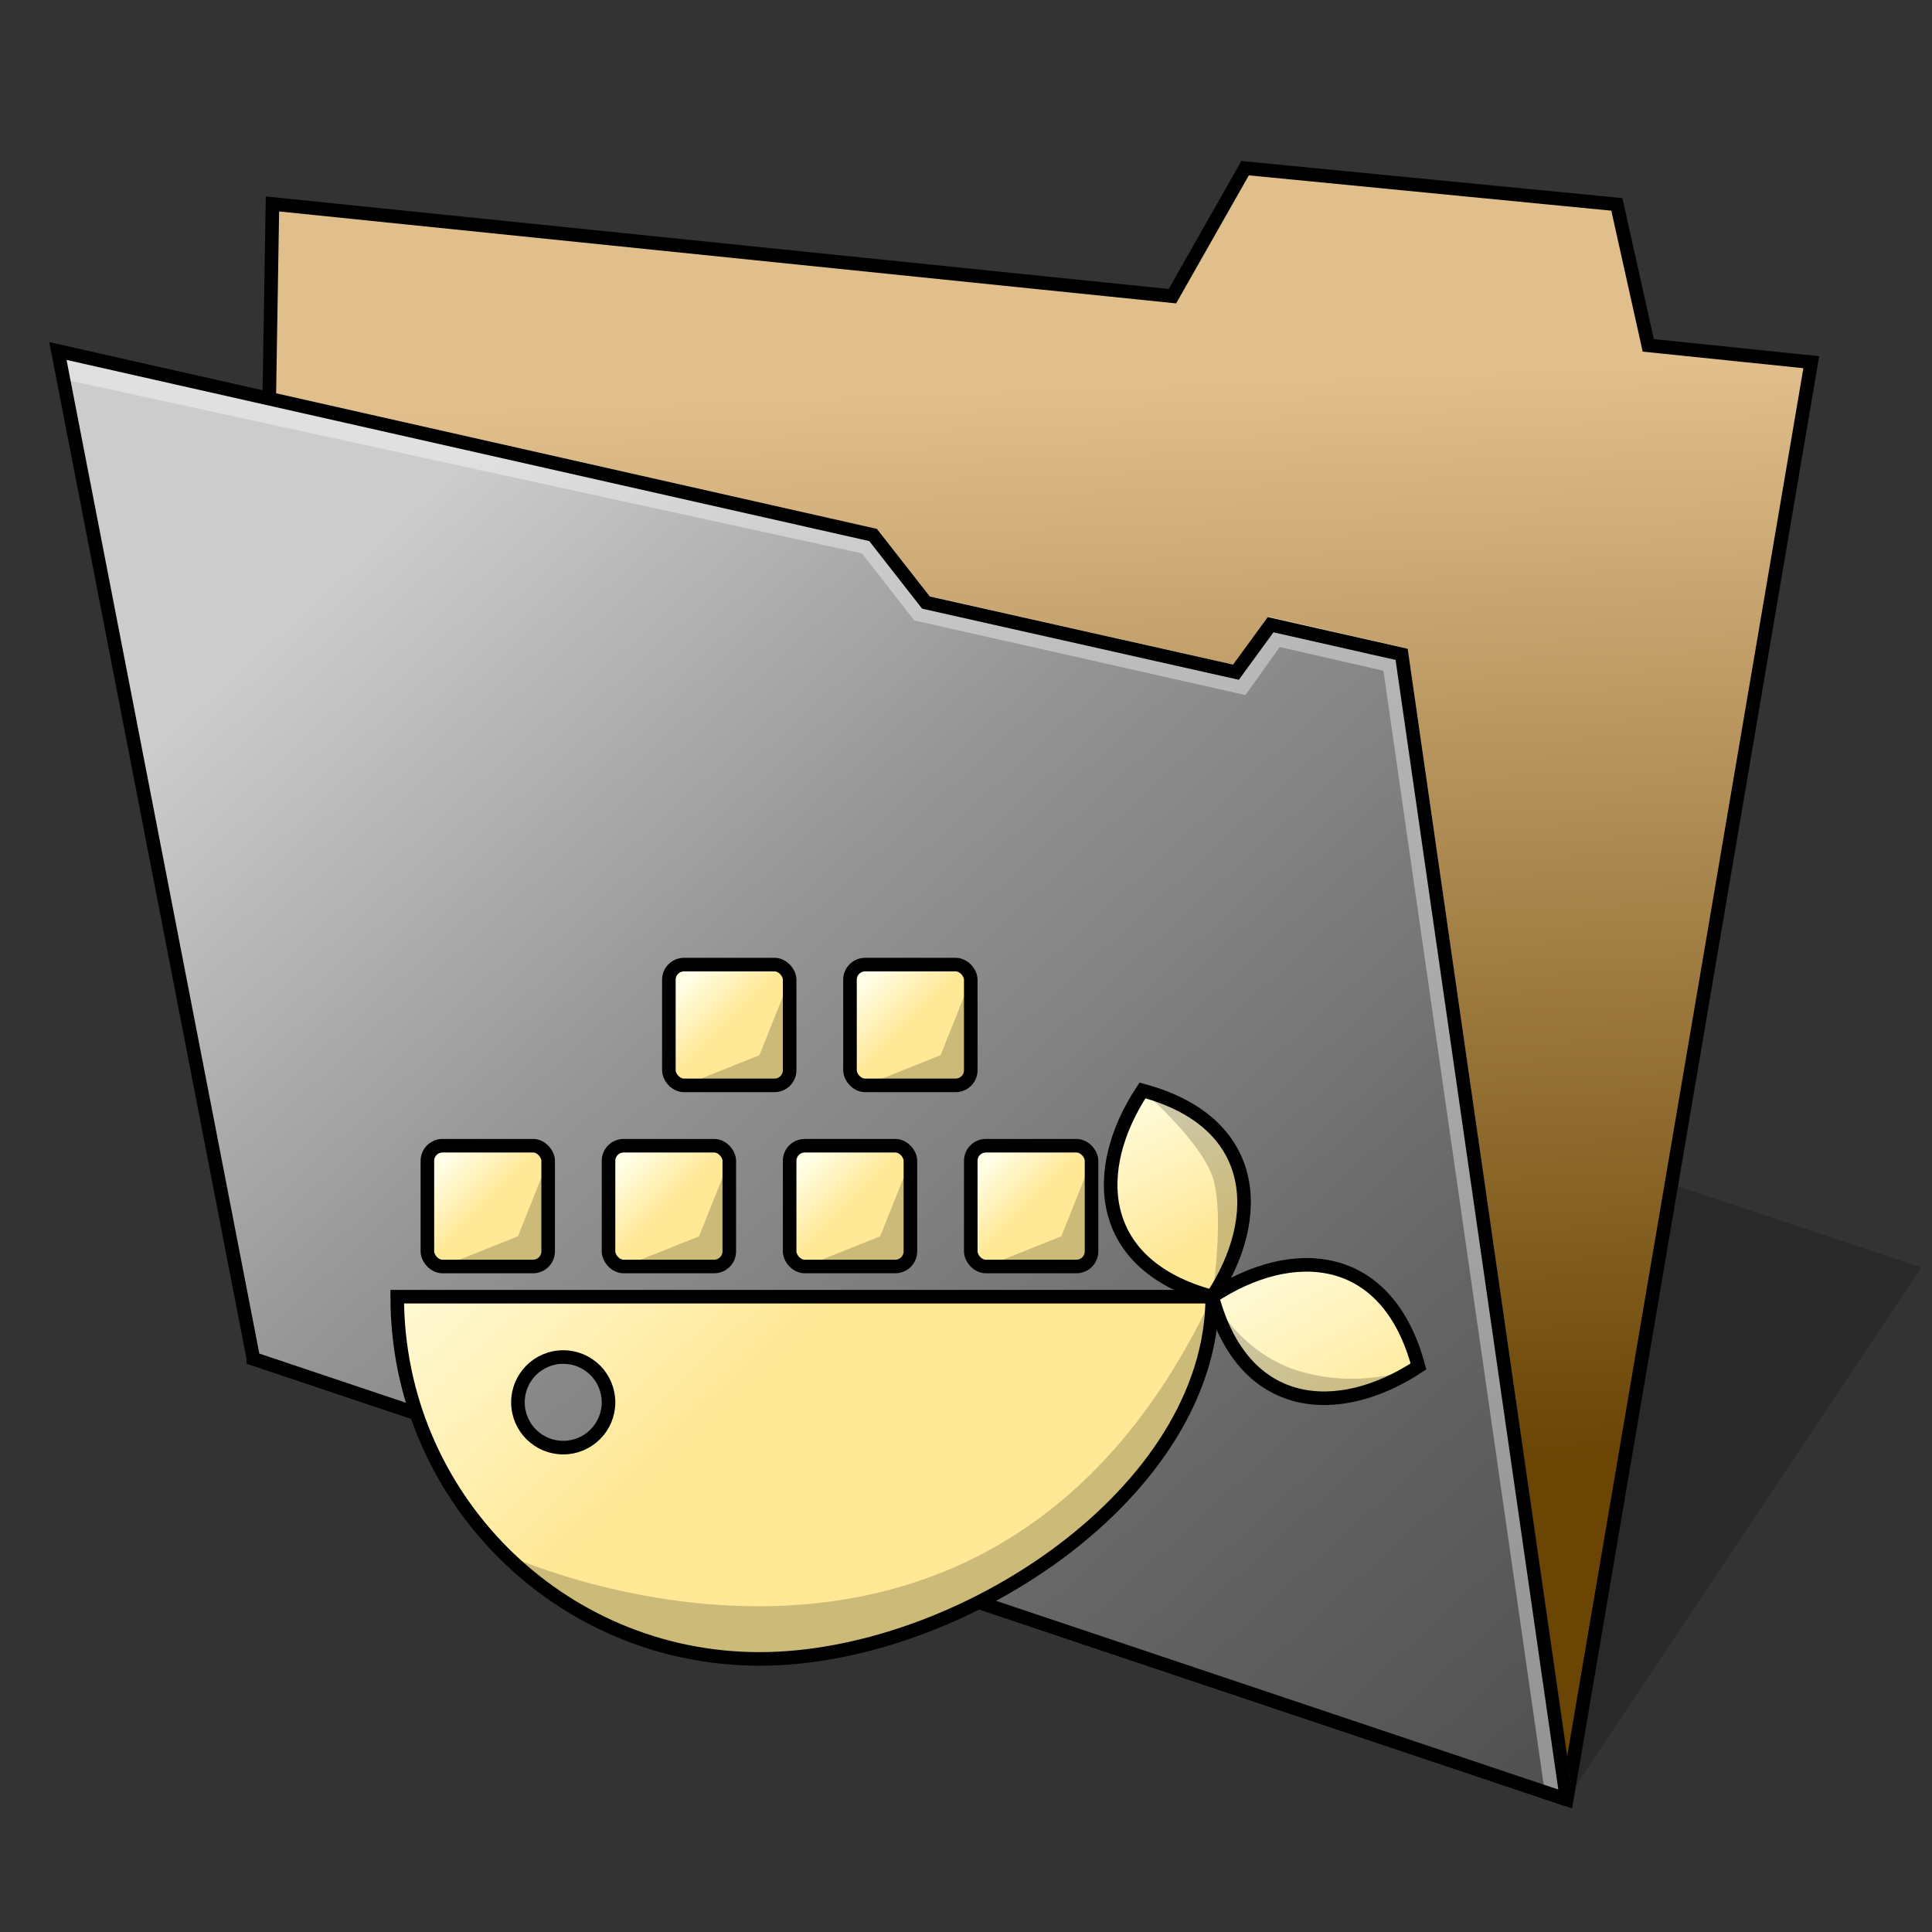<?xml version="1.0" encoding="UTF-8" standalone="no"?>
<!-- Created with Inkscape (http://www.inkscape.org/) -->

<svg
   width="128"
   height="128"
   viewBox="0 0 33.867 33.867"
   version="1.1"
   id="svg5"
   xml:space="preserve"
   inkscape:version="1.3 (0e150ed6c4, 2023-07-21)"
   sodipodi:docname="folder-docker.svg"
   xmlns:inkscape="http://www.inkscape.org/namespaces/inkscape"
   xmlns:sodipodi="http://sodipodi.sourceforge.net/DTD/sodipodi-0.dtd"
   xmlns:xlink="http://www.w3.org/1999/xlink"
   xmlns="http://www.w3.org/2000/svg"
   xmlns:svg="http://www.w3.org/2000/svg"><rect x="0" y="0" width="33.867" height="33.867" fill="#333333" stroke="none"/><sodipodi:namedview
     id="namedview7"
     pagecolor="#ffffff"
     bordercolor="#000000"
     borderopacity="0.102"
     inkscape:showpageshadow="true"
     inkscape:pageopacity="0"
     inkscape:pagecheckerboard="false"
     inkscape:deskcolor="#dbdbdb"
     inkscape:document-units="px"
     showgrid="false"
     borderlayer="true"
     inkscape:zoom="6.4453125"
     inkscape:cx="64"
     inkscape:cy="64"
     inkscape:window-width="1920"
     inkscape:window-height="1093"
     inkscape:window-x="0"
     inkscape:window-y="0"
     inkscape:window-maximized="1"
     inkscape:current-layer="layer1"
     showguides="false"><inkscape:grid
       type="xygrid"
       id="grid16"
       originx="0"
       originy="0"
       spacingy="0.265"
       spacingx="0.265"
       units="px"
       visible="false"
       empcolor="#cc3d3d"
       empopacity="0.302"
       empspacing="4" /><sodipodi:guide
       position="6.879,19.315"
       orientation="1,0"
       id="guide182"
       inkscape:locked="false" /><sodipodi:guide
       position="19.579,18.785"
       orientation="1,0"
       id="guide184"
       inkscape:locked="false" /><sodipodi:guide
       position="14.287,4.763"
       orientation="0,-1"
       id="guide186"
       inkscape:locked="false" /><sodipodi:guide
       position="10.848,17.462"
       orientation="0,-1"
       id="guide188"
       inkscape:locked="false" /></sodipodi:namedview><defs
     id="defs2"><linearGradient
       id="linearGradient42"><stop
         id="stop41"
         offset="0"
         style="stop-color:#d21e1e;stop-opacity:1" /><stop
         id="stop42"
         offset="1"
         style="stop-color:#f89082;stop-opacity:1;" /></linearGradient><inkscape:path-effect
       effect="perspective-envelope"
       up_left_point="1.99,6.177"
       up_right_point="27.219,7.58"
       down_left_point="2.083,31.109"
       down_right_point="28.575,31.577"
       id="path-effect2835"
       is_visible="true"
       lpeversion="1"
       deform_type="perspective"
       horizontal_mirror="false"
       vertical_mirror="false"
       overflow_perspective="false" /><inkscape:path-effect
       effect="perspective-envelope"
       up_left_point="4.824,3.65"
       up_right_point="32.915,2.106"
       down_left_point="5.292,31.568"
       down_right_point="31.605,31.568"
       id="path-effect2833"
       is_visible="true"
       lpeversion="1"
       deform_type="perspective"
       horizontal_mirror="false"
       vertical_mirror="false"
       overflow_perspective="false" /><inkscape:path-effect
       effect="perspective-envelope"
       up_left_point="6.333,3.402"
       up_right_point="31.732,3.402"
       down_left_point="5.457,31.75"
       down_right_point="31.732,31.75"
       id="path-effect13169"
       is_visible="true"
       lpeversion="1"
       deform_type="perspective"
       horizontal_mirror="false"
       vertical_mirror="false"
       overflow_perspective="false" /><inkscape:path-effect
       effect="perspective-envelope"
       up_left_point="5.457,3.402"
       up_right_point="31.732,3.402"
       down_left_point="5.457,31.75"
       down_right_point="31.732,31.75"
       id="path-effect13167"
       is_visible="true"
       lpeversion="1"
       deform_type="perspective"
       horizontal_mirror="false"
       vertical_mirror="false"
       overflow_perspective="false" /><inkscape:path-effect
       effect="perspective-envelope"
       up_left_point="5.539,3.402"
       up_right_point="31.732,3.609"
       down_left_point="4.762,31.75"
       down_right_point="31.732,31.75"
       id="path-effect13165"
       is_visible="true"
       lpeversion="1"
       deform_type="perspective"
       horizontal_mirror="false"
       vertical_mirror="false"
       overflow_perspective="false" /><inkscape:path-effect
       effect="perspective-envelope"
       up_left_point="5.539,3.402"
       up_right_point="31.732,3.609"
       down_left_point="4.762,31.75"
       down_right_point="31.732,31.75"
       id="path-effect13163"
       is_visible="true"
       lpeversion="1"
       deform_type="perspective"
       horizontal_mirror="false"
       vertical_mirror="false"
       overflow_perspective="false" /><inkscape:path-effect
       effect="perspective-envelope"
       up_left_point="2.117,6.35"
       up_right_point="28.575,5.292"
       down_left_point="3.022,31.75"
       down_right_point="29.084,31.75"
       id="path-effect12133"
       is_visible="true"
       lpeversion="1"
       deform_type="perspective"
       horizontal_mirror="false"
       vertical_mirror="false"
       overflow_perspective="false" /><inkscape:path-effect
       effect="perspective-envelope"
       up_left_point="4.762,3.44"
       up_right_point="31.75,3.969"
       down_left_point="4.762,31.75"
       down_right_point="31.609,31.75"
       id="path-effect12131"
       is_visible="true"
       lpeversion="1"
       deform_type="perspective"
       horizontal_mirror="false"
       vertical_mirror="false"
       overflow_perspective="false" /><inkscape:path-effect
       effect="perspective-envelope"
       up_left_point="2.117,6.35"
       up_right_point="28.575,8.467"
       down_left_point="1.058,31.75"
       down_right_point="28.575,31.75"
       id="path-effect12129"
       is_visible="true"
       lpeversion="1"
       deform_type="perspective"
       horizontal_mirror="false"
       vertical_mirror="false"
       overflow_perspective="false" /><inkscape:path-effect
       effect="perspective-envelope"
       up_left_point="3.175,3.175"
       up_right_point="31.75,4.233"
       down_left_point="3.175,31.75"
       down_right_point="30.516,31.75"
       id="path-effect12105"
       is_visible="true"
       lpeversion="1"
       deform_type="perspective"
       horizontal_mirror="false"
       vertical_mirror="false"
       overflow_perspective="false" /><inkscape:path-effect
       effect="perspective-envelope"
       up_left_point="1.058,8.467"
       up_right_point="28.575,7.408"
       down_left_point="1.058,31.75"
       down_right_point="28.575,31.75"
       id="path-effect12103"
       is_visible="true"
       lpeversion="1"
       deform_type="perspective"
       horizontal_mirror="false"
       vertical_mirror="false"
       overflow_perspective="false" /><inkscape:path-effect
       effect="perspective-envelope"
       up_left_point="1.058,7.408"
       up_right_point="26.458,11.642"
       down_left_point="3.175,27.517"
       down_right_point="28.575,31.75"
       id="path-effect12101"
       is_visible="true"
       lpeversion="1"
       deform_type="perspective"
       horizontal_mirror="false"
       vertical_mirror="false"
       overflow_perspective="false" /><inkscape:path-effect
       effect="perspective-envelope"
       up_left_point="5.292,3.175"
       up_right_point="30.692,5.292"
       down_left_point="3.175,27.517"
       down_right_point="28.575,31.75"
       id="path-effect12099"
       is_visible="true"
       lpeversion="1"
       deform_type="perspective"
       horizontal_mirror="false"
       vertical_mirror="false"
       overflow_perspective="false" /><inkscape:path-effect
       effect="perspective-envelope"
       up_left_point="4.233,8.467"
       up_right_point="27.517,8.467"
       down_left_point="2.646,32.279"
       down_right_point="27.517,31.75"
       id="path-effect12087"
       is_visible="true"
       lpeversion="1"
       deform_type="perspective"
       horizontal_mirror="false"
       vertical_mirror="false"
       overflow_perspective="false" /><inkscape:path-effect
       effect="perspective-envelope"
       up_left_point="6.879,5.556"
       up_right_point="30.692,5.292"
       down_left_point="6.879,31.75"
       down_right_point="29.633,31.75"
       id="path-effect12085"
       is_visible="true"
       lpeversion="1"
       deform_type="perspective"
       horizontal_mirror="false"
       vertical_mirror="false"
       overflow_perspective="false" /><linearGradient
       inkscape:collect="always"
       id="linearGradient935"><stop
         style="stop-color:#000000;stop-opacity:1;"
         offset="0"
         id="stop931" /><stop
         style="stop-color:#000000;stop-opacity:0;"
         offset="1"
         id="stop933" /></linearGradient><linearGradient
       id="linearGradient4381"
       inkscape:collect="always"><stop
         id="stop4377"
         offset="0"
         style="stop-color:#fafafa;stop-opacity:0" /><stop
         id="stop4379"
         offset="1"
         style="stop-color:#252525;stop-opacity:0.65" /></linearGradient><linearGradient
       inkscape:collect="always"
       id="linearGradient4365"><stop
         style="stop-color:#e1bf8d;stop-opacity:1"
         offset="0"
         id="stop4361" /><stop
         style="stop-color:#6a4504;stop-opacity:1"
         offset="1"
         id="stop4363" /></linearGradient><linearGradient
       inkscape:collect="always"
       id="linearGradient4406"><stop
         style="stop-color:#cccccc;stop-opacity:1;"
         offset="0"
         id="stop4402" /><stop
         style="stop-color:#949494;stop-opacity:1;"
         offset="0.315"
         id="stop2" /><stop
         style="stop-color:#666666;stop-opacity:1;"
         offset="0.7"
         id="stop3" /><stop
         style="stop-color:#4d4d4d;stop-opacity:1;"
         offset="1"
         id="stop4404" /></linearGradient><linearGradient
       inkscape:collect="always"
       xlink:href="#linearGradient4381"
       id="linearGradient4385"
       gradientUnits="userSpaceOnUse"
       gradientTransform="matrix(4,0,0,4,-32.919,-875.694)"
       x1="13.675"
       y1="290.159"
       x2="13.043"
       y2="291.615" /><linearGradient
       inkscape:collect="always"
       xlink:href="#linearGradient4406"
       id="linearGradient1113"
       gradientUnits="userSpaceOnUse"
       x1="6.019"
       y1="273.939"
       x2="27.019"
       y2="296.939"
       gradientTransform="translate(-0.994,-262.963)" /><linearGradient
       inkscape:collect="always"
       xlink:href="#linearGradient4365"
       id="linearGradient1121"
       x1="26.883"
       y1="269.458"
       x2="27.6"
       y2="288.557"
       gradientUnits="userSpaceOnUse"
       gradientTransform="translate(-0.994,-262.963)" /><linearGradient
       id="linearGradient4537"
       inkscape:collect="always"><stop
         id="stop4533"
         offset="0"
         style="stop-color:#ffffff;stop-opacity:1;" /><stop
         style="stop-color:#ffffff;stop-opacity:1"
         offset="0.583"
         id="stop4541" /><stop
         id="stop4543"
         offset="0.833"
         style="stop-color:#bababa;stop-opacity:1;" /><stop
         id="stop4535"
         offset="1"
         style="stop-color:#757575;stop-opacity:1" /></linearGradient><linearGradient
       gradientTransform="matrix(4,0,0,4,5.292,-893.117)"
       gradientUnits="userSpaceOnUse"
       y2="295.413"
       x2="5.027"
       y1="292.502"
       x1="0.794"
       id="linearGradient4539"
       xlink:href="#linearGradient4537"
       inkscape:collect="always" /><linearGradient
       id="linearGradient4454"><stop
         id="stop1334"
         offset="0"
         style="stop-color:#d21e1e;stop-opacity:1" /><stop
         id="stop1336"
         offset="1"
         style="stop-color:#e05e4c;stop-opacity:1" /></linearGradient><linearGradient
       gradientTransform="translate(-384.57,-499.8)"
       gradientUnits="userSpaceOnUse"
       y2="525.725"
       x2="391.89"
       y1="544.092"
       x1="403.421"
       id="linearGradient4213"
       xlink:href="#linearGradient4454" /><linearGradient
       id="linearGradient4472"><stop
         id="stop1340"
         offset="0"
         style="stop-color:#ffa92d;stop-opacity:1" /><stop
         id="stop1342"
         offset="1"
         style="stop-color:#ffc169;stop-opacity:1" /></linearGradient><linearGradient
       gradientTransform="translate(-384.57,-499.8)"
       gradientUnits="userSpaceOnUse"
       y2="505.319"
       x2="391.154"
       y1="523.203"
       x1="401.296"
       id="linearGradient4235"
       xlink:href="#linearGradient4472" /><linearGradient
       id="linearGradient4422-8"><stop
         id="stop1346"
         offset="0"
         style="stop-color:#377d50;stop-opacity:1" /><stop
         id="stop1348"
         offset="1"
         style="stop-color:#54d883;stop-opacity:1" /></linearGradient><linearGradient
       gradientTransform="translate(-384.57,-499.8)"
       gradientUnits="userSpaceOnUse"
       y2="503.798"
       x2="413.779"
       y1="523.798"
       x1="424.602"
       id="linearGradient4257"
       xlink:href="#linearGradient4422-8" /><linearGradient
       id="linearGradient4438"><stop
         id="stop1352"
         offset="0"
         style="stop-color:#375a7d;stop-opacity:1" /><stop
         id="stop1354"
         offset="1"
         style="stop-color:#54a3d8;stop-opacity:1" /></linearGradient><linearGradient
       gradientTransform="translate(-384.57,-499.8)"
       gradientUnits="userSpaceOnUse"
       y2="525.748"
       x2="412.118"
       y1="543.488"
       x1="420.884"
       id="linearGradient4279"
       xlink:href="#linearGradient4438" /><linearGradient
       gradientTransform="translate(0.001,-0.002)"
       gradientUnits="userSpaceOnUse"
       y2="44"
       x2="44"
       y1="4"
       x1="4"
       id="linearGradient4220"
       xlink:href="#linearGradient935" /><inkscape:path-effect
       overflow_perspective="false"
       vertical_mirror="false"
       horizontal_mirror="false"
       deform_type="envelope_deformation"
       lpeversion="1"
       is_visible="true"
       id="path-effect6050"
       down_right_point="13.229,288.048"
       down_left_point="4.762,286.461"
       up_right_point="13.229,272.702"
       up_left_point="4.762,274.29"
       effect="perspective-envelope" /><linearGradient
       inkscape:collect="always"
       id="linearGradient1617"><stop
         style="stop-color:#ffffe8;stop-opacity:1"
         offset="0"
         id="stop1613" /><stop
         style="stop-color:#ffe896;stop-opacity:1"
         offset="1"
         id="stop1615" /></linearGradient><inkscape:path-effect
       lpeversion="0"
       effect="perspective-envelope"
       up_left_point="-124.55,209.048"
       up_right_point="-40.55,209.048"
       down_left_point="-124.55,305.048"
       down_right_point="-40.55,305.048"
       id="path-effect1087"
       is_visible="true"
       deform_type="envelope_deformation"
       horizontal_mirror="false"
       vertical_mirror="false"
       overflow_perspective="false" /><linearGradient
       inkscape:collect="always"
       xlink:href="#linearGradient1617"
       id="linearGradient18"
       x1="9.525"
       y1="19.05"
       x2="14.287"
       y2="24.077"
       gradientUnits="userSpaceOnUse"
       gradientTransform="translate(-0.975,-0.024)" /><linearGradient
       inkscape:collect="always"
       xlink:href="#linearGradient1617"
       id="linearGradient22"
       x1="23.283"
       y1="21.167"
       x2="25.4"
       y2="24.968"
       gradientUnits="userSpaceOnUse"
       gradientTransform="translate(-0.975,-0.024)" /><linearGradient
       inkscape:collect="always"
       xlink:href="#linearGradient1617"
       id="linearGradient23"
       gradientUnits="userSpaceOnUse"
       x1="20.473"
       y1="19.002"
       x2="21.96"
       y2="21.825"
       gradientTransform="translate(-0.975,-0.024)" /><linearGradient
       inkscape:collect="always"
       xlink:href="#linearGradient1617"
       id="linearGradient25"
       x1="8.731"
       y1="20.373"
       x2="9.525"
       y2="21.167"
       gradientUnits="userSpaceOnUse"
       gradientTransform="translate(-0.975,-0.024)" /><linearGradient
       inkscape:collect="always"
       xlink:href="#linearGradient1617"
       id="linearGradient27"
       x1="11.906"
       y1="20.373"
       x2="12.7"
       y2="21.167"
       gradientUnits="userSpaceOnUse"
       gradientTransform="translate(-0.975,-0.024)" /><linearGradient
       inkscape:collect="always"
       xlink:href="#linearGradient1617"
       id="linearGradient29"
       x1="15.081"
       y1="20.373"
       x2="15.875"
       y2="21.167"
       gradientUnits="userSpaceOnUse"
       gradientTransform="translate(-0.975,-0.024)" /><linearGradient
       inkscape:collect="always"
       xlink:href="#linearGradient1617"
       id="linearGradient31"
       x1="16.14"
       y1="17.198"
       x2="16.933"
       y2="17.992"
       gradientUnits="userSpaceOnUse"
       gradientTransform="translate(-0.975,-0.024)" /><linearGradient
       inkscape:collect="always"
       xlink:href="#linearGradient1617"
       id="linearGradient34"
       x1="12.965"
       y1="17.198"
       x2="13.758"
       y2="17.992"
       gradientUnits="userSpaceOnUse"
       gradientTransform="translate(-0.975,-0.024)" /><linearGradient
       inkscape:collect="always"
       xlink:href="#linearGradient1617"
       id="linearGradient46"
       gradientUnits="userSpaceOnUse"
       x1="18.256"
       y1="20.373"
       x2="19.05"
       y2="21.167"
       gradientTransform="translate(-0.975,-0.024)" /></defs><g
     inkscape:label="Layer 1"
     inkscape:groupmode="layer"
     id="layer1"><g
       id="g2"><path
         style="fill:#000000;fill-opacity:0.196;stroke:none;stroke-width:0.725;stroke-miterlimit:4;stroke-dasharray:none;stroke-opacity:1;paint-order:markers stroke fill"
         d="m 27.463,31.544 6.216,-9.325 -6.216,-2.072 z"
         id="path1768"
         inkscape:connector-curvature="0"
         sodipodi:nodetypes="cccc" /></g><g
       inkscape:label="Layer 1"
       id="layer1-3"
       transform="translate(34.038,-262.257)" /><path
       id="rect835"
       style="fill:url(#linearGradient1121);fill-opacity:1;stroke:none;stroke-width:0.538;stroke-linecap:round;paint-order:markers fill stroke;stop-color:#000000"
       d="M 4.776,3.575 20.552,5.192 21.826,2.948 28.342,3.583 28.892,6.055 31.75,6.35 27.463,31.544 4.442,23.818 Z"
       sodipodi:nodetypes="ccccccccc" /><path
       style="fill:none;stroke:#000000;stroke-width:0.238;stroke-linecap:butt;stroke-linejoin:miter;stroke-dasharray:none;stroke-opacity:1"
       d="M 4.442,23.818 4.776,3.575 20.552,5.192 l 1.274,-2.244 6.517,0.635 0.55,2.471 2.858,0.295 -4.287,25.194 z"
       id="path1549"
       sodipodi:nodetypes="ccccccccc" /><path
       id="rect833"
       style="fill:url(#linearGradient1113);fill-opacity:1;stroke:none;stroke-width:0.517;stroke-linecap:round;paint-order:markers fill stroke;stop-color:#000000"
       d="m 1.015,6.153 14.291,3.225 0.927,1.185 5.434,1.22 0.607,-0.832 2.297,0.519 2.892,20.074 -23.021,-7.725 z"
       sodipodi:nodetypes="ccccccccc" /><path
       style="fill:none;stroke:#ffffff;stroke-width:0.476;stroke-linecap:butt;stroke-linejoin:miter;stroke-dasharray:none;stroke-opacity:0.39"
       d="m 1.061,6.393 14.184,3.094 0.917,1.175 5.568,1.255 0.602,-0.842 2.131,0.487 2.849,19.803"
       id="path2"
       sodipodi:nodetypes="ccccccc" /><path
       style="fill:none;stroke:#000000;stroke-width:0.238;stroke-linecap:butt;stroke-linejoin:miter;stroke-dasharray:none;stroke-opacity:1"
       d="M 27.463,31.544 4.442,23.818 1.015,6.153 15.305,9.378 l 0.927,1.185 5.434,1.22 0.607,-0.832 2.297,0.519 2.892,20.074"
       id="path1553"
       sodipodi:nodetypes="ccccccccc" /><path
       id="path4"
       style="fill:url(#linearGradient18);fill-opacity:1;fill-rule:evenodd;stroke-width:0.847;stroke-linecap:round;paint-order:stroke fill markers"
       d="m 6.963,22.73 c -3e-7,3.507 2.843,6.35 6.35,6.35 3.507,0 7.937,-2.91 7.937,-6.35 z m 2.91,1.058 c 0.438,0 0.794,0.355 0.794,0.794 -1e-6,0.438 -0.355,0.794 -0.794,0.794 -0.438,0 -0.794,-0.355 -0.794,-0.794 0,-0.438 0.355,-0.794 0.794,-0.794 z"
       sodipodi:nodetypes="csccsssss" /><rect
       style="fill:url(#linearGradient25);fill-opacity:1;fill-rule:evenodd;stroke-width:0.847;stroke-linecap:round;paint-order:stroke fill markers"
       id="rect4"
       width="2.117"
       height="2.117"
       x="7.492"
       y="20.084"
       rx="0.265"
       ry="0.265" /><rect
       style="fill:url(#linearGradient27);fill-opacity:1;fill-rule:evenodd;stroke-width:0.847;stroke-linecap:round;paint-order:stroke fill markers"
       id="rect5"
       width="2.117"
       height="2.117"
       x="10.667"
       y="20.084"
       rx="0.265"
       ry="0.265" /><rect
       style="fill:url(#linearGradient29);fill-opacity:1;fill-rule:evenodd;stroke-width:0.847;stroke-linecap:round;paint-order:stroke fill markers"
       id="rect6"
       width="2.117"
       height="2.117"
       x="13.842"
       y="20.084"
       rx="0.265"
       ry="0.265" /><rect
       style="fill:url(#linearGradient46);fill-opacity:1;fill-rule:evenodd;stroke-width:0.847;stroke-linecap:round;paint-order:stroke fill markers"
       id="rect7"
       width="2.117"
       height="2.117"
       x="17.017"
       y="20.084"
       rx="0.265"
       ry="0.265" /><rect
       style="fill:url(#linearGradient34);fill-opacity:1;fill-rule:evenodd;stroke:none;stroke-width:0.847;stroke-linecap:round;paint-order:stroke fill markers"
       id="rect8"
       width="2.117"
       height="2.117"
       x="11.725"
       y="16.909"
       rx="0.265"
       ry="0.265" /><rect
       style="fill:url(#linearGradient31);fill-opacity:1;fill-rule:evenodd;stroke-width:0.847;stroke-linecap:round;paint-order:stroke fill markers"
       id="rect9"
       width="2.117"
       height="2.117"
       x="14.9"
       y="16.909"
       rx="0.265"
       ry="0.265" /><path
       style="fill:url(#linearGradient22);fill-opacity:1;stroke:none;stroke-width:0.265px;stroke-linecap:butt;stroke-linejoin:miter;stroke-opacity:1"
       d="m 21.25,22.73 c 0.548,2.045 2.218,2.145 3.615,1.223 -0.548,-2.045 -2.218,-2.145 -3.615,-1.223 z"
       id="path9"
       sodipodi:nodetypes="ccc" /><path
       style="fill:url(#linearGradient23);fill-opacity:1;stroke:none;stroke-width:0.265px;stroke-linecap:butt;stroke-linejoin:miter;stroke-opacity:1"
       d="m 21.25,22.73 c -2.045,-0.548 -2.145,-2.218 -1.223,-3.615 2.045,0.548 2.145,2.218 1.223,3.615 z"
       id="path10"
       sodipodi:nodetypes="ccc" /><path
       id="path11"
       style="fill:none;fill-opacity:1;fill-rule:evenodd;stroke:#000000;stroke-width:0.238;stroke-linecap:round;stroke-dasharray:none;stroke-opacity:1;paint-order:stroke fill markers"
       d="m 6.963,22.73 c -3e-7,3.507 2.843,6.35 6.35,6.35 3.507,0 7.937,-2.91 7.937,-6.35 z m 2.91,1.058 c 0.438,0 0.794,0.355 0.794,0.794 -1e-6,0.438 -0.355,0.794 -0.794,0.794 -0.438,0 -0.794,-0.355 -0.794,-0.794 0,-0.438 0.355,-0.794 0.794,-0.794 z"
       sodipodi:nodetypes="csccsssss" /><rect
       style="fill:none;fill-opacity:1;fill-rule:evenodd;stroke:#000000;stroke-width:0.238;stroke-linecap:round;stroke-dasharray:none;stroke-opacity:1;paint-order:stroke fill markers"
       id="rect11"
       width="2.117"
       height="2.117"
       x="7.492"
       y="20.084"
       rx="0.265"
       ry="0.265" /><rect
       style="fill:none;fill-opacity:1;fill-rule:evenodd;stroke:#000000;stroke-width:0.238;stroke-linecap:round;stroke-dasharray:none;stroke-opacity:1;paint-order:stroke fill markers"
       id="rect12"
       width="2.117"
       height="2.117"
       x="10.667"
       y="20.084"
       rx="0.265"
       ry="0.265" /><rect
       style="fill:none;fill-opacity:1;fill-rule:evenodd;stroke:#000000;stroke-width:0.238;stroke-linecap:round;stroke-dasharray:none;stroke-opacity:1;paint-order:stroke fill markers"
       id="rect13"
       width="2.117"
       height="2.117"
       x="13.842"
       y="20.084"
       rx="0.265"
       ry="0.265" /><rect
       style="fill:none;fill-opacity:1;fill-rule:evenodd;stroke:#000000;stroke-width:0.238;stroke-linecap:round;stroke-dasharray:none;stroke-opacity:1;paint-order:stroke fill markers"
       id="rect14"
       width="2.117"
       height="2.117"
       x="17.017"
       y="20.084"
       rx="0.265"
       ry="0.265" /><rect
       style="fill:none;fill-opacity:1;fill-rule:evenodd;stroke:#000000;stroke-width:0.238;stroke-linecap:round;stroke-dasharray:none;stroke-opacity:1;paint-order:stroke fill markers"
       id="rect15"
       width="2.117"
       height="2.117"
       x="11.725"
       y="16.909"
       rx="0.265"
       ry="0.265" /><rect
       style="fill:none;fill-opacity:1;fill-rule:evenodd;stroke:#000000;stroke-width:0.238;stroke-linecap:round;stroke-dasharray:none;stroke-opacity:1;paint-order:stroke fill markers"
       id="rect16"
       width="2.117"
       height="2.117"
       x="14.9"
       y="16.909"
       rx="0.265"
       ry="0.265" /><path
       style="fill:none;fill-opacity:1;stroke:#000000;stroke-width:0.238;stroke-linecap:butt;stroke-linejoin:miter;stroke-dasharray:none;stroke-opacity:1"
       d="m 21.25,22.73 c 0.548,2.045 2.218,2.145 3.615,1.223 -0.548,-2.045 -2.218,-2.145 -3.615,-1.223 z"
       id="path16"
       sodipodi:nodetypes="ccc" /><path
       style="fill:none;fill-opacity:1;stroke:#000000;stroke-width:0.238;stroke-linecap:butt;stroke-linejoin:miter;stroke-dasharray:none;stroke-opacity:1"
       d="m 21.25,22.73 c -2.045,-0.548 -2.145,-2.218 -1.223,-3.615 2.045,0.548 2.145,2.218 1.223,3.615 z"
       id="path17"
       sodipodi:nodetypes="ccc" /><g
       style="font-size:11.289px;font-family:Z003;-inkscape-font-specification:Z003;fill:#feffff;fill-opacity:1;stroke:none;stroke-width:0.503;stroke-linejoin:round;stroke-opacity:0.977;stop-color:#000000"
       id="text6034"
       aria-label="N"
       transform="translate(348.18,-315.341)" /><path
       id="path39"
       style="fill:#000000;fill-opacity:0.2;fill-rule:evenodd;stroke-width:0.847;stroke-linecap:round;paint-order:stroke fill markers"
       d="m 8.815,27.228 c 3.969,3.969 11.906,1.058 12.435,-4.498 -3.969,8.467 -12.435,4.498 -12.435,4.498 z"
       sodipodi:nodetypes="ccc" /><path
       style="fill:#000000;fill-opacity:0.2;stroke:none;stroke-width:0.265px;stroke-linecap:butt;stroke-linejoin:miter;stroke-opacity:1"
       d="m 21.25,22.73 c 0,0 0.461,1.013 1.587,1.323 1.126,0.31 2.027,-0.1 2.027,-0.1 -0.589,0.277 -1.233,0.801 -2.187,0.484 -0.954,-0.317 -1.172,-1.03 -1.427,-1.707 z"
       id="path40"
       sodipodi:nodetypes="czczc" /><path
       style="fill:#000000;fill-opacity:0.2;stroke:none;stroke-width:0.265px;stroke-linecap:butt;stroke-linejoin:miter;stroke-opacity:1"
       d="m 20.027,19.115 c 0,0 1.487,0.44 1.724,1.489 0.236,1.049 -0.501,2.126 -0.501,2.126 0,0 0.227,-1.481 0,-2.117 -0.227,-0.636 -1.223,-1.498 -1.223,-1.498 z"
       id="path41"
       sodipodi:nodetypes="czczc" /><path
       style="fill:#000000;fill-opacity:0.201;stroke:none;stroke-width:0.265px;stroke-linecap:butt;stroke-linejoin:miter;stroke-opacity:1"
       d="m 11.99,19.026 h 1.587 l 0.265,-0.265 v -1.587 l -0.529,1.323 z"
       id="path42" /><path
       style="fill:#000000;fill-opacity:0.201;stroke:none;stroke-width:0.265px;stroke-linecap:butt;stroke-linejoin:miter;stroke-opacity:1"
       d="m 15.165,19.026 h 1.587 l 0.265,-0.265 v -1.587 l -0.529,1.323 z"
       id="path43" /><path
       style="fill:#000000;fill-opacity:0.201;stroke:none;stroke-width:0.265px;stroke-linecap:butt;stroke-linejoin:miter;stroke-opacity:1"
       d="m 10.931,22.201 h 1.587 l 0.265,-0.265 v -1.587 l -0.529,1.323 z"
       id="path44" /><path
       style="fill:#000000;fill-opacity:0.201;stroke:none;stroke-width:0.265px;stroke-linecap:butt;stroke-linejoin:miter;stroke-opacity:1"
       d="m 14.106,22.201 h 1.587 l 0.265,-0.265 v -1.587 l -0.529,1.323 z"
       id="path45" /><path
       style="fill:#000000;fill-opacity:0.201;stroke:none;stroke-width:0.265px;stroke-linecap:butt;stroke-linejoin:miter;stroke-opacity:1"
       d="m 17.281,22.201 h 1.587 l 0.265,-0.265 v -1.587 l -0.529,1.323 z"
       id="path46" /><path
       style="fill:#000000;fill-opacity:0.201;stroke:none;stroke-width:0.265px;stroke-linecap:butt;stroke-linejoin:miter;stroke-opacity:1"
       d="m 7.756,22.201 h 1.587 l 0.265,-0.265 v -1.587 l -0.529,1.323 z"
       id="path47" /></g></svg>
